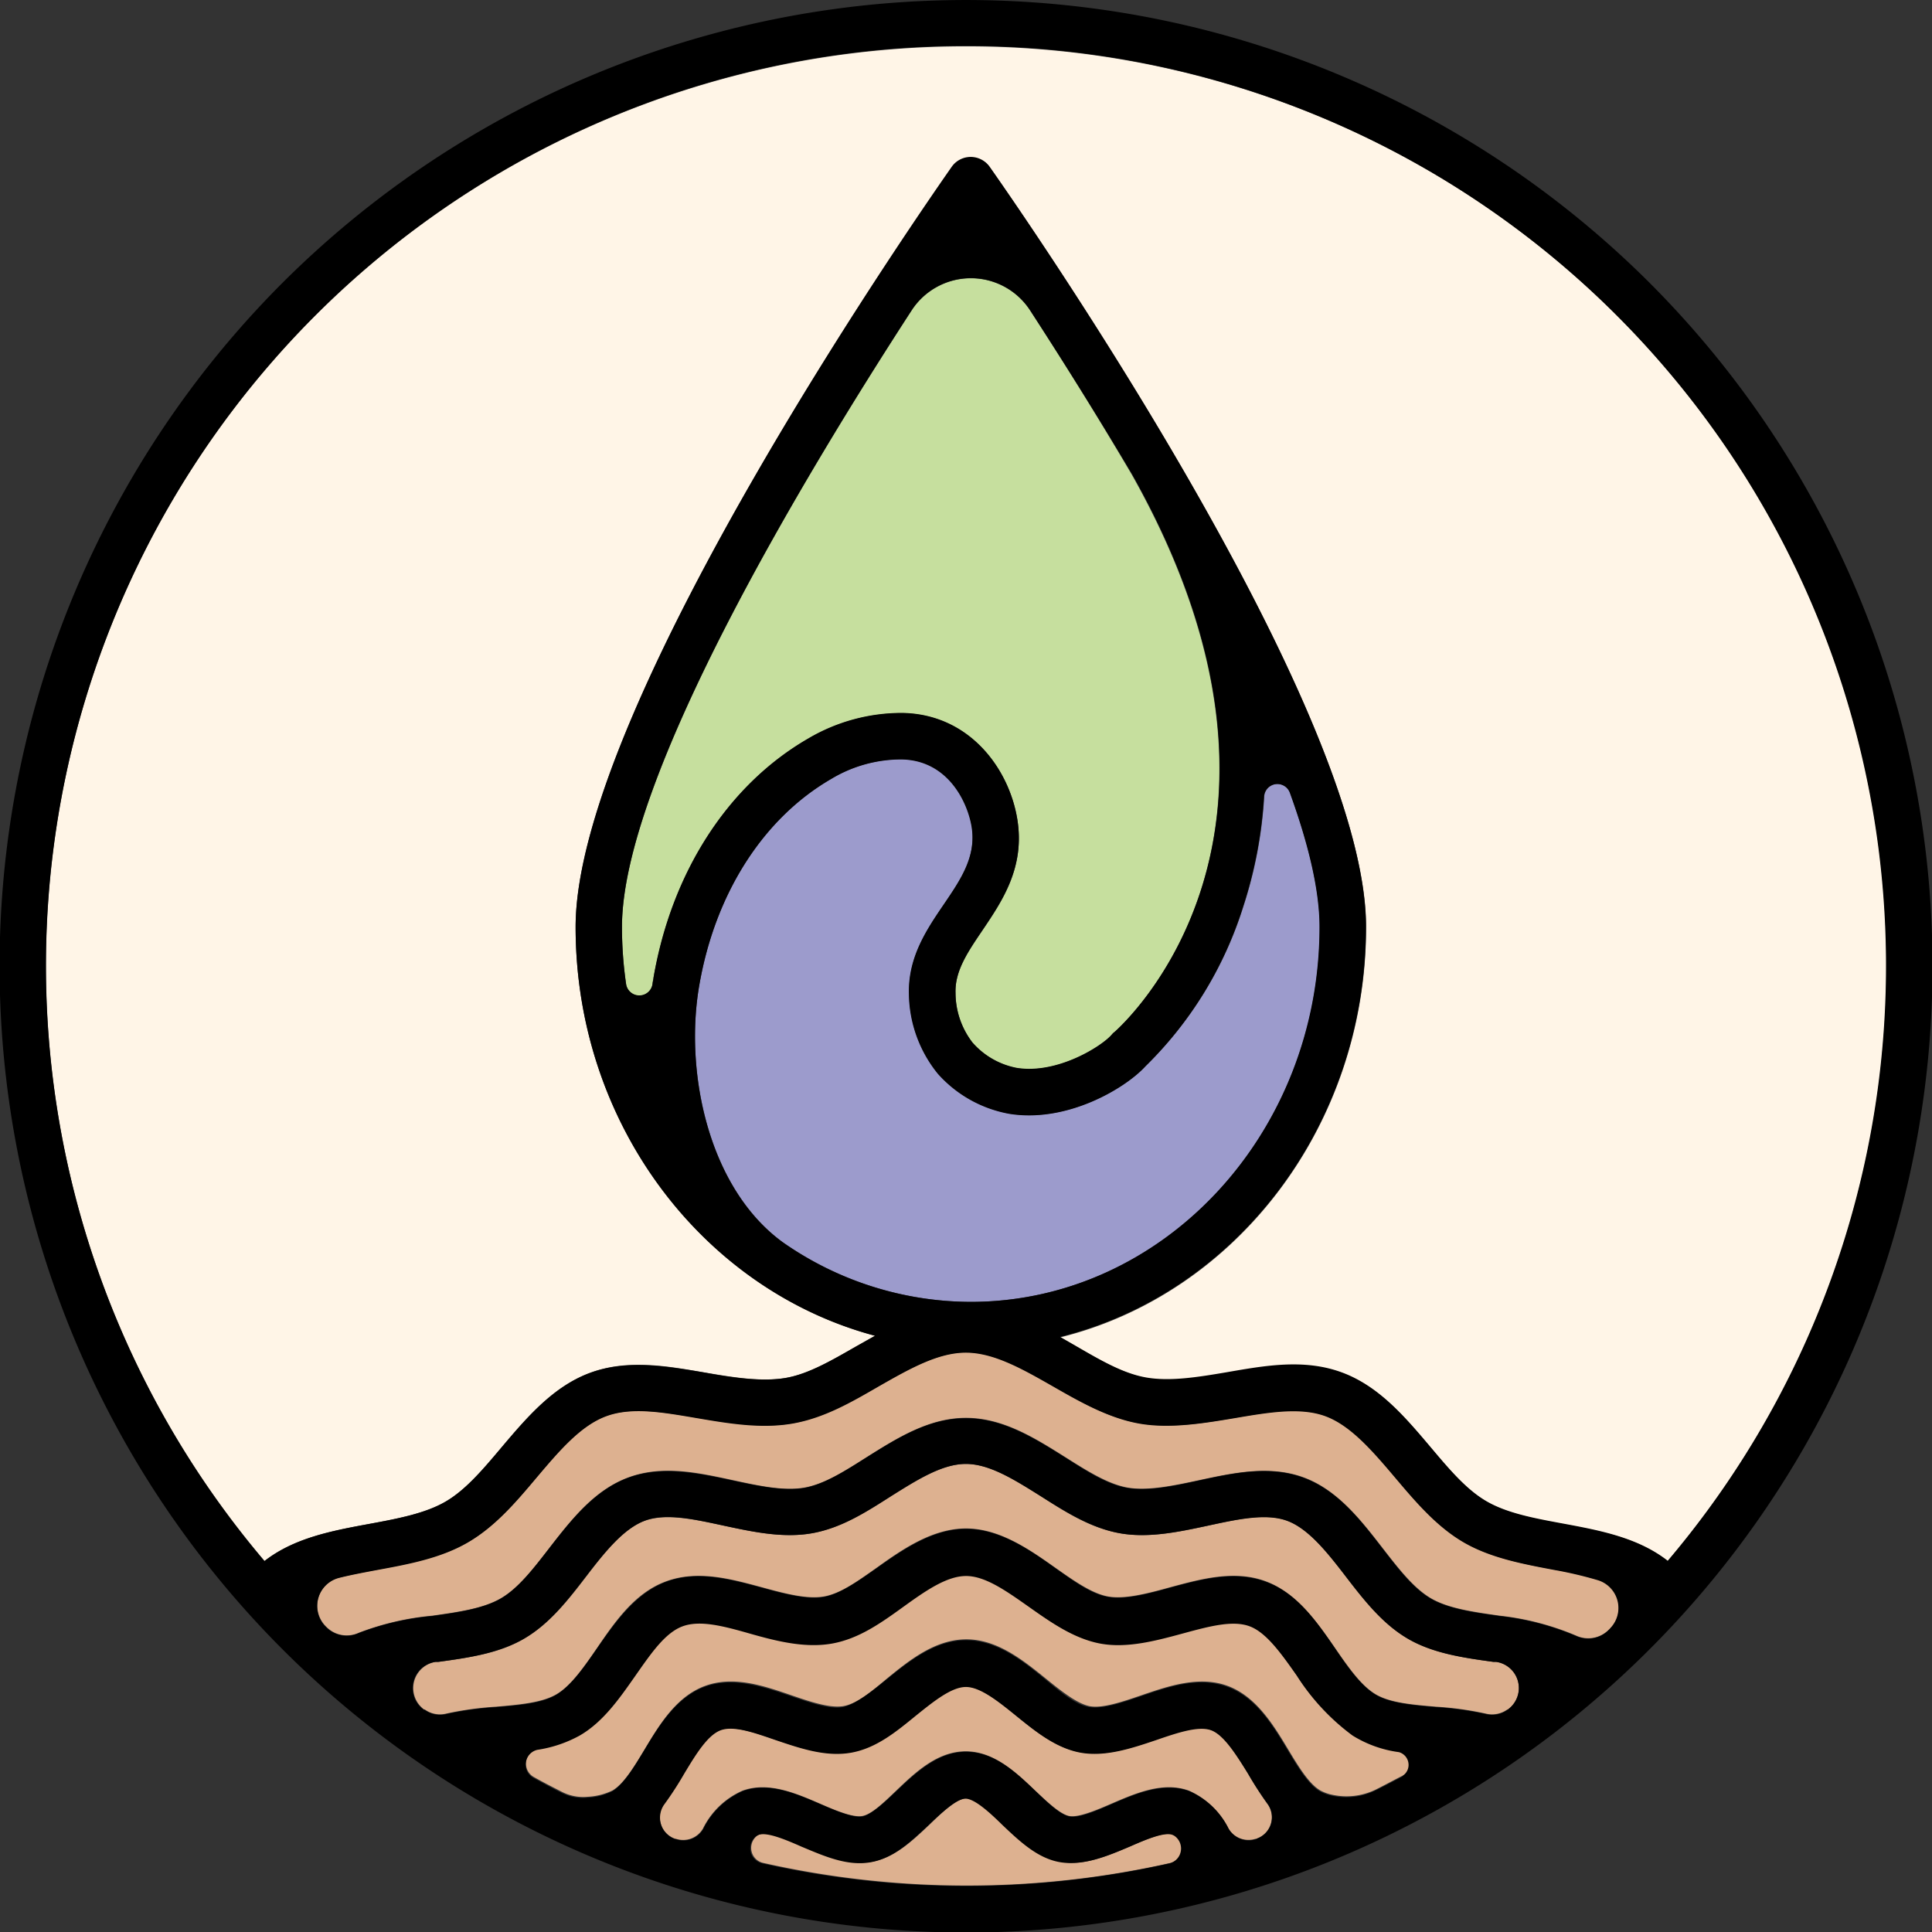 <svg xmlns="http://www.w3.org/2000/svg" viewBox="0 0 208.4 208.4"><rect x="0" y="0" width="208.4" height="208.4" fill="#333333" stroke="none"/><defs><style>.cls-1{fill:#ddb190;}.cls-2{fill:#fff5e7;}.cls-3{fill:#c6df9e;}.cls-4{fill:#9c9bcc;}</style></defs><title>Asset 11</title><g id="Layer_2" data-name="Layer 2"><g id="Layer_2-2" data-name="Layer 2"><path class="cls-1" d="M150.85,188.9a12.6,12.6,0,0,1-5-1.79,24.05,24.05,0,0,1-6-6.44c-1.66-2.4-3.23-4.66-5.12-5.35s-4.45,0-7.23.79-5.92,1.6-8.86,1.08-5.34-2.26-7.76-4-4.66-3.29-6.72-3.29-4.32,1.6-6.72,3.29-4.91,3.47-7.76,4-6-.29-8.85-1.08-5.41-1.46-7.23-.79-3.46,3-5.12,5.35-3.45,5-6,6.44A13.65,13.65,0,0,1,58,188.65a1.64,1.64,0,0,0-.47,3c1,.57,2.14,1.15,3.1,1.64a5.06,5.06,0,0,0,2.78.52,6.85,6.85,0,0,0,2.66-.68c1.23-.72,2.37-2.62,3.48-4.46,1.6-2.67,3.42-5.69,6.51-6.82s6.35,0,9.27,1c2.06.71,4.19,1.43,5.65,1.18s3.08-1.62,4.73-3c2.44-2,5.21-4.2,8.53-4.2s6.09,2.23,8.53,4.2c1.65,1.34,3.36,2.71,4.73,3s3.59-.47,5.66-1.18c2.92-1,6.22-2.12,9.26-1s4.91,4.15,6.51,6.82c1.11,1.84,2.25,3.74,3.49,4.46a4.58,4.58,0,0,0,1.31.47,7.2,7.2,0,0,0,4.78-.62c.95-.48,1.9-1,2.84-1.47A1.43,1.43,0,0,0,150.85,188.9Z"/><path class="cls-1" d="M161.38,179.26l-.29,0c-3.18-.44-6.47-.9-9.22-2.5s-4.74-4.18-6.69-6.71-4-5.11-6.31-6-5.31-.18-8.52.51-6.42,1.38-9.58.82-5.84-2.28-8.51-4c-2.84-1.78-5.51-3.47-8.06-3.47s-5.22,1.69-8.06,3.47c-2.67,1.69-5.44,3.43-8.5,4s-6.43-.14-9.59-.82-6.25-1.34-8.52-.51-4.27,3.34-6.3,6-4,5.13-6.69,6.71-6,2.06-9.23,2.5l-.29,0a2.86,2.86,0,0,0-1.28,5.13l.07,0a2.81,2.81,0,0,0,2.33.45,34.89,34.89,0,0,1,5.33-.74c2.55-.22,5-.43,6.56-1.35s2.93-2.88,4.38-5c2-2.93,4.13-6,7.51-7.2s6.84-.26,10.25.66c2.49.68,4.84,1.31,6.68,1s3.69-1.68,5.75-3.13c2.79-2,6-4.21,9.6-4.21s6.81,2.24,9.6,4.21c2.06,1.45,4,2.82,5.75,3.13s4.2-.31,6.68-1c3.41-.92,6.93-1.87,10.25-.66s5.49,4.27,7.52,7.2c1.44,2.09,2.81,4.06,4.38,5s4,1.13,6.55,1.35a34.55,34.55,0,0,1,5.33.74,2.83,2.83,0,0,0,2.34-.45l.06,0A2.85,2.85,0,0,0,161.38,179.26Z"/><path class="cls-1" d="M172.37,170.41a42.48,42.48,0,0,0-4.68-1.1c-3.38-.62-6.87-1.27-9.83-3s-5.19-4.38-7.39-7c-2.42-2.86-4.7-5.57-7.5-6.59s-6.16-.4-9.81.22c-3.4.58-6.91,1.17-10.31.57s-6.32-2.3-9.25-4c-3.28-1.87-6.37-3.64-9.4-3.64s-6.12,1.77-9.4,3.64c-2.93,1.68-6,3.41-9.25,4s-6.91,0-10.31-.57c-3.65-.62-7.1-1.21-9.81-.22s-5.08,3.73-7.5,6.59c-2.2,2.6-4.47,5.29-7.39,7s-6.45,2.35-9.82,3c-1.44.27-2.84.53-4.15.86a3.14,3.14,0,0,0-1.41,5.27l.06.06a3.09,3.09,0,0,0,3.46.63,29.66,29.66,0,0,1,7.94-1.85c2.83-.4,5.5-.77,7.41-1.88s3.51-3.2,5.24-5.44c2.38-3.07,4.85-6.26,8.55-7.61s7.52-.49,11.28.32c2.81.61,5.46,1.18,7.67.79s4.34-1.78,6.71-3.28c3.31-2.08,6.73-4.24,10.72-4.24s7.41,2.16,10.72,4.24c2.37,1.5,4.62,2.91,6.71,3.28s4.86-.18,7.67-.79c3.76-.81,7.66-1.64,11.29-.32s6.16,4.54,8.54,7.62c1.73,2.23,3.37,4.35,5.24,5.44s4.58,1.47,7.41,1.87a29.31,29.31,0,0,1,8.24,2.15,3.12,3.12,0,0,0,3.5-.62l.16-.15A3.14,3.14,0,0,0,172.37,170.41Z"/><path class="cls-1" d="M134.61,191.3c-1.24-2.06-2.52-4.18-4-4.71s-3.69.29-5.93,1.06c-2.66.9-5.41,1.84-8.13,1.36s-4.87-2.26-7-4c-1.88-1.52-3.83-3.09-5.39-3.09s-3.5,1.57-5.39,3.09c-2.14,1.73-4.36,3.53-7,4s-5.47-.46-8.13-1.36c-2.24-.77-4.55-1.56-5.93-1.06s-2.71,2.65-3.95,4.71a36.61,36.61,0,0,1-2.1,3.24,2.45,2.45,0,0,0,1.17,3.8l.06,0a2.47,2.47,0,0,0,2.93-1.09,8.62,8.62,0,0,1,4.28-4.1c2.78-1,5.72.27,8.32,1.39,1.65.72,3.52,1.52,4.57,1.35s2.42-1.54,3.69-2.75c2.09-2,4.45-4.23,7.49-4.23s5.41,2.25,7.49,4.23c1.28,1.21,2.72,2.57,3.69,2.75s2.92-.63,4.57-1.35c2.6-1.12,5.55-2.4,8.32-1.39a8.64,8.64,0,0,1,4.27,4.08,2.5,2.5,0,0,0,2.94,1.11l.06,0a2.44,2.44,0,0,0,1.18-3.79A37.69,37.69,0,0,1,134.61,191.3Z"/><path class="cls-1" d="M126.81,198a1.49,1.49,0,0,0-.25-.13c-.91-.33-3,.56-4.62,1.28-2.41,1-4.9,2.12-7.43,1.68s-4.39-2.27-6.26-4c-1.34-1.27-3-2.86-4-2.86s-2.71,1.59-4,2.86c-1.87,1.77-3.81,3.61-6.26,4s-5-.64-7.42-1.68c-1.66-.72-3.72-1.61-4.63-1.28a2,2,0,0,0-.25.13,1.66,1.66,0,0,0,.65,2.95,100.14,100.14,0,0,0,43.92,0A1.66,1.66,0,0,0,126.81,198Z"/><path class="cls-2" d="M104.2,5A99.18,99.18,0,0,0,28.53,168.38c3.2-2.49,7.3-3.26,11.28-4,3.09-.57,6-1.11,8.22-2.39s4.07-3.5,6.08-5.88c2.74-3.24,5.57-6.58,9.6-8.05s8.23-.72,12.37,0c3.12.53,6.06,1,8.61.58s5-1.87,7.64-3.4l2.06-1.16c-18.53-4.94-32.3-22.83-32.3-44.09,0-24.23,38.94-79.6,40.59-81.94a2.5,2.5,0,0,1,4.09,0c1.65,2.34,40.59,57.71,40.59,81.94,0,21.54-14.13,39.61-33,44.27l1.74,1c2.68,1.53,5.21,3,7.64,3.4s5.49,0,8.6-.58c4.14-.7,8.41-1.43,12.37,0s6.87,4.82,9.6,8.05c2,2.38,3.91,4.63,6.08,5.88s5.13,1.82,8.22,2.39c4,.73,8.08,1.5,11.28,4A99.18,99.18,0,0,0,104.2,5Z"/><path class="cls-3" d="M111.11,33.48a7.62,7.62,0,0,0-12.77,0C86.69,51.42,67.09,84,67.09,100a42.73,42.73,0,0,0,.44,6.13,1.44,1.44,0,0,0,2.86,0c0-.21.06-.42.1-.63,2-11.38,8-20.79,16.67-25.8a19.89,19.89,0,0,1,10.18-2.77c7.25.13,11.5,6,12.39,11.44.85,5.18-1.6,8.8-3.76,12-1.59,2.35-3,4.39-2.9,6.76a8.82,8.82,0,0,0,1.83,5.35,8.45,8.45,0,0,0,4.79,2.74c4.35.69,9.13-2.32,10.22-3.58a2.2,2.2,0,0,1,.26-.27c1-.85,23.78-21.42,1.9-60.2h0C118.2,44.58,114.35,38.46,111.11,33.48Z"/><path class="cls-4" d="M104.72,140.43c20.75,0,37.64-18.15,37.64-40.45,0-4-1.21-8.93-3.19-14.44a1.44,1.44,0,0,0-2.8.4,47.22,47.22,0,0,1-2.26,11.88A41.42,41.42,0,0,1,123.57,115c-2.14,2.35-8.41,6.11-14.66,5.12a13.53,13.53,0,0,1-7.71-4.31,13.92,13.92,0,0,1-3.13-8.58c-.11-4,1.94-7,3.76-9.7s3.49-5.17,3-8.39c-.44-2.65-2.51-7.16-7.55-7.25A14.64,14.64,0,0,0,89.67,84c-7.36,4.26-12.55,12.4-14.25,22.32-1.6,9.32,1,21.81,9,27.66h0A35.47,35.47,0,0,0,104.72,140.43Z"/><path d="M30.49,30.49a104.25,104.25,0,1,0,147.43,0A104.36,104.36,0,0,0,30.49,30.49ZM126.16,201a100.14,100.14,0,0,1-43.92,0,1.66,1.66,0,0,1-.65-2.95,2,2,0,0,1,.25-.13c.91-.33,3,.56,4.63,1.28,2.4,1,4.89,2.12,7.42,1.68s4.39-2.27,6.26-4c1.34-1.27,3-2.86,4-2.86s2.71,1.59,4,2.86c1.87,1.77,3.81,3.61,6.26,4s5-.64,7.43-1.68c1.65-.72,3.71-1.61,4.62-1.28a1.49,1.49,0,0,1,.25.13A1.66,1.66,0,0,1,126.16,201Zm9.38-2.61-.06,0a2.5,2.5,0,0,1-2.94-1.11,8.64,8.64,0,0,0-4.27-4.08c-2.77-1-5.72.27-8.32,1.39-1.65.72-3.52,1.53-4.57,1.35s-2.41-1.54-3.69-2.75c-2.08-2-4.45-4.23-7.49-4.23s-5.4,2.25-7.49,4.23c-1.27,1.21-2.72,2.57-3.69,2.75s-2.92-.63-4.57-1.35c-2.6-1.12-5.54-2.4-8.32-1.39a8.62,8.62,0,0,0-4.28,4.1,2.47,2.47,0,0,1-2.93,1.09l-.06,0a2.45,2.45,0,0,1-1.17-3.8,36.61,36.61,0,0,0,2.1-3.24c1.24-2.06,2.52-4.18,3.95-4.71s3.69.29,5.93,1.06c2.66.9,5.41,1.84,8.13,1.36s4.87-2.26,7-4c1.89-1.52,3.83-3.09,5.39-3.09s3.51,1.57,5.39,3.09c2.14,1.73,4.36,3.53,7,4s5.47-.46,8.13-1.36c2.24-.77,4.56-1.56,5.93-1.06s2.71,2.65,4,4.71a37.69,37.69,0,0,0,2.11,3.25A2.44,2.44,0,0,1,135.54,198.34Zm15.77-6.78c-.94.5-1.89,1-2.84,1.47a7.2,7.2,0,0,1-4.78.62,4.58,4.58,0,0,1-1.31-.47c-1.24-.72-2.38-2.62-3.49-4.46-1.6-2.67-3.42-5.69-6.51-6.82s-6.34,0-9.26,1c-2.07.71-4.2,1.43-5.66,1.18s-3.08-1.62-4.73-3c-2.44-2-5.2-4.2-8.53-4.2s-6.09,2.23-8.53,4.2c-1.65,1.34-3.36,2.71-4.73,3s-3.59-.47-5.65-1.18c-2.92-1-6.23-2.12-9.27-1s-4.91,4.15-6.51,6.82c-1.11,1.84-2.25,3.74-3.48,4.46a6.85,6.85,0,0,1-2.66.68,5.06,5.06,0,0,1-2.78-.52c-1-.49-2.05-1.07-3.1-1.64a1.64,1.64,0,0,1,.47-3,13.65,13.65,0,0,0,4.57-1.54c2.54-1.47,4.29-4,6-6.44s3.22-4.66,5.12-5.35,4.45,0,7.23.79,5.91,1.6,8.85,1.08,5.35-2.26,7.76-4,4.66-3.29,6.72-3.29,4.32,1.6,6.72,3.29,4.91,3.47,7.76,4,5.95-.29,8.86-1.08,5.4-1.46,7.23-.79,3.46,3,5.12,5.35a24.05,24.05,0,0,0,6,6.44,12.6,12.6,0,0,0,5,1.79A1.43,1.43,0,0,1,151.31,191.56Zm11.35-7.17-.06,0a2.83,2.83,0,0,1-2.34.45,34.55,34.55,0,0,0-5.33-.74c-2.55-.22-5-.43-6.55-1.35s-2.94-2.88-4.38-5c-2-2.93-4.13-6-7.52-7.2s-6.84-.26-10.25.66c-2.48.68-4.84,1.31-6.68,1s-3.69-1.68-5.75-3.13c-2.79-2-6-4.21-9.6-4.21s-6.81,2.24-9.6,4.21c-2.06,1.45-4,2.82-5.75,3.13s-4.19-.31-6.68-1c-3.41-.92-6.93-1.87-10.25-.66s-5.48,4.27-7.51,7.2c-1.45,2.09-2.82,4.06-4.38,5s-4,1.13-6.56,1.35a34.89,34.89,0,0,0-5.33.74,2.81,2.81,0,0,1-2.33-.45l-.07,0A2.86,2.86,0,0,1,47,179.26l.29,0c3.18-.44,6.47-.9,9.23-2.5s4.74-4.18,6.69-6.71,4-5.11,6.3-6,5.31-.18,8.52.51,6.42,1.38,9.59.82,5.83-2.28,8.5-4c2.84-1.78,5.52-3.47,8.06-3.47s5.22,1.69,8.06,3.47c2.67,1.69,5.44,3.43,8.51,4s6.42-.14,9.58-.82,6.25-1.34,8.52-.51,4.27,3.34,6.31,6,4,5.13,6.69,6.71,6,2.06,9.22,2.5l.29,0A2.85,2.85,0,0,1,162.66,184.39Zm11-8.74-.16.15a3.12,3.12,0,0,1-3.5.62,29.31,29.31,0,0,0-8.24-2.15c-2.83-.4-5.5-.77-7.41-1.87s-3.51-3.21-5.24-5.44c-2.38-3.08-4.84-6.27-8.54-7.62s-7.53-.49-11.29.32c-2.81.61-5.46,1.17-7.67.79s-4.34-1.78-6.71-3.28c-3.31-2.08-6.73-4.24-10.72-4.24s-7.41,2.16-10.72,4.24c-2.37,1.5-4.61,2.91-6.71,3.28s-4.86-.18-7.67-.79c-3.76-.81-7.66-1.64-11.28-.32s-6.17,4.54-8.55,7.61c-1.73,2.24-3.37,4.36-5.24,5.44s-4.58,1.48-7.41,1.88a29.66,29.66,0,0,0-7.94,1.85,3.09,3.09,0,0,1-3.46-.63l-.06-.06a3.14,3.14,0,0,1,1.41-5.27c1.31-.33,2.71-.59,4.15-.86,3.37-.62,6.86-1.26,9.82-3s5.19-4.38,7.39-7c2.42-2.86,4.71-5.57,7.5-6.59s6.16-.4,9.81.22c3.4.58,6.91,1.17,10.31.57s6.32-2.3,9.25-4c3.28-1.87,6.38-3.64,9.4-3.64s6.12,1.77,9.4,3.64c2.93,1.68,6,3.41,9.25,4s6.91,0,10.31-.57c3.65-.62,7.1-1.21,9.81-.22s5.08,3.73,7.5,6.59c2.2,2.6,4.47,5.29,7.39,7s6.45,2.36,9.83,3a42.48,42.48,0,0,1,4.68,1.1A3.14,3.14,0,0,1,173.68,175.65ZM75.42,106.34c1.7-9.92,6.89-18.06,14.25-22.32a14.64,14.64,0,0,1,7.58-2.1c5,.09,7.11,4.6,7.55,7.25.52,3.22-1.1,5.61-3,8.39s-3.87,5.72-3.76,9.7a13.92,13.92,0,0,0,3.13,8.58,13.53,13.53,0,0,0,7.71,4.31c6.25,1,12.52-2.77,14.66-5.12a41.42,41.42,0,0,0,10.54-17.21,47.22,47.22,0,0,0,2.26-11.88,1.44,1.44,0,0,1,2.8-.4c2,5.51,3.19,10.48,3.19,14.44,0,22.3-16.89,40.45-37.64,40.45A35.47,35.47,0,0,1,84.43,134h0C76.4,128.15,73.82,115.66,75.42,106.34Zm44.75,5a2.2,2.2,0,0,0-.26.27c-1.09,1.26-5.87,4.27-10.22,3.58a8.45,8.45,0,0,1-4.79-2.74,8.82,8.82,0,0,1-1.83-5.35c-.07-2.37,1.31-4.41,2.9-6.76,2.16-3.2,4.61-6.82,3.76-12-.89-5.42-5.14-11.31-12.39-11.44a19.89,19.89,0,0,0-10.18,2.77c-8.64,5-14.72,14.42-16.67,25.8,0,.21-.07.42-.1.63a1.44,1.44,0,0,1-2.86,0,42.73,42.73,0,0,1-.44-6.13c0-16,19.6-48.56,31.25-66.51a7.62,7.62,0,0,1,12.77,0c3.24,5,7.09,11.1,11,17.67h0C144,89.94,121.14,110.51,120.17,111.36Zm59.7,57c-3.2-2.49-7.3-3.26-11.28-4-3.09-.57-6-1.11-8.22-2.39s-4.07-3.5-6.08-5.88c-2.73-3.23-5.56-6.58-9.6-8.05s-8.23-.72-12.37,0c-3.11.53-6.06,1-8.6.58s-5-1.87-7.64-3.4l-1.74-1c18.89-4.66,33-22.73,33-44.27,0-24.23-38.94-79.6-40.59-81.94a2.5,2.5,0,0,0-4.09,0C101,20.38,62.09,75.75,62.09,100c0,21.26,13.77,39.15,32.3,44.09l-2.06,1.16c-2.69,1.53-5.22,3-7.64,3.4s-5.49,0-8.61-.58c-4.14-.7-8.41-1.43-12.37,0s-6.86,4.81-9.6,8.05c-2,2.38-3.91,4.63-6.08,5.88s-5.13,1.82-8.22,2.39c-4,.73-8.08,1.5-11.28,4a99.24,99.24,0,1,1,151.34,0Z"/></g></g></svg>